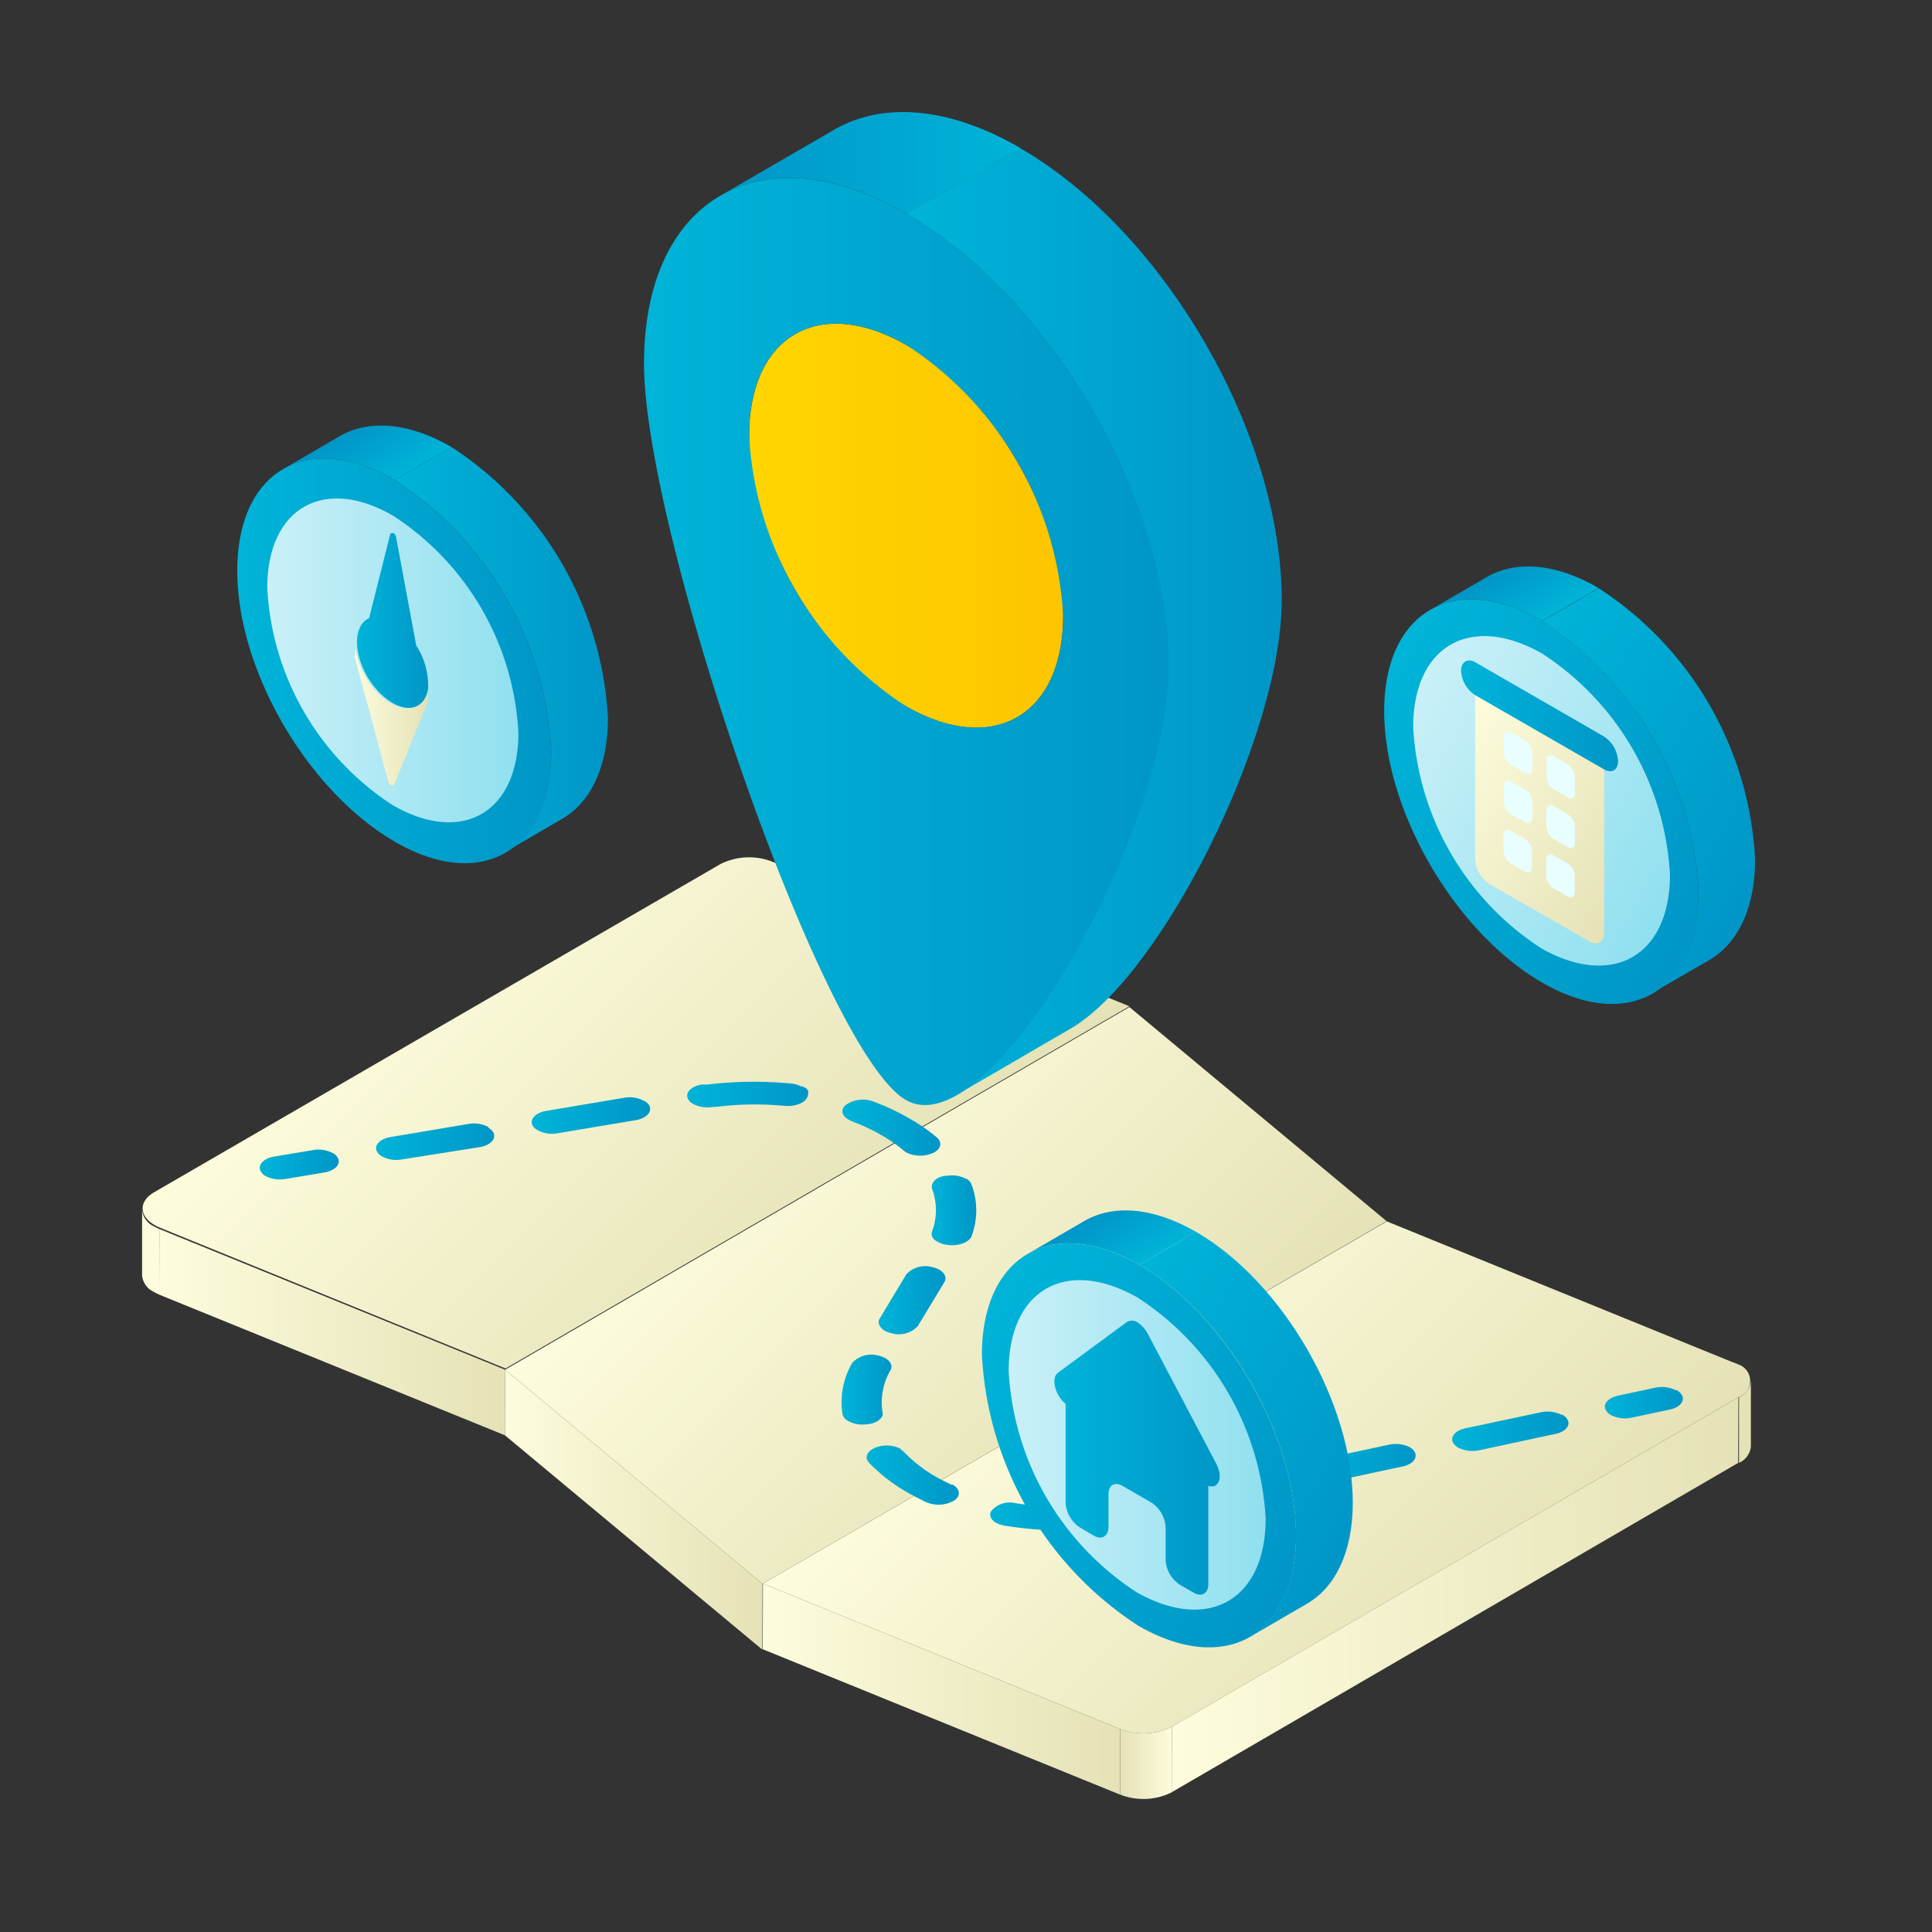<svg xmlns="http://www.w3.org/2000/svg" xmlns:xlink="http://www.w3.org/1999/xlink" viewBox="0 0 96 96"><rect x="0" y="0" width="96" height="96" fill="#333333" stroke="none"/><defs><style>.cls-1{fill:url(#linear-gradient);}.cls-2{fill:url(#linear-gradient-2);}.cls-3{fill:url(#linear-gradient-3);}.cls-4{fill:url(#linear-gradient-4);}.cls-5{fill:url(#linear-gradient-5);}.cls-6{fill:url(#linear-gradient-6);}.cls-7{fill:url(#linear-gradient-7);}.cls-8{fill:url(#linear-gradient-8);}.cls-9{fill:url(#linear-gradient-9);}.cls-10{fill:url(#linear-gradient-10);}.cls-11{fill:url(#linear-gradient-11);}.cls-12{fill:url(#linear-gradient-12);}.cls-13{fill:url(#linear-gradient-13);}.cls-14{fill:url(#linear-gradient-14);}.cls-15{fill:url(#linear-gradient-15);}.cls-16{fill:url(#linear-gradient-16);}.cls-17{fill:url(#linear-gradient-17);}.cls-18{fill:#fdfcdc;}.cls-19{fill:url(#linear-gradient-18);}.cls-20{fill:url(#linear-gradient-19);}.cls-21{fill:#e5e2b7;}.cls-22{fill:url(#linear-gradient-20);}.cls-23{fill:url(#linear-gradient-21);}.cls-24{fill:url(#linear-gradient-22);}.cls-25{fill:url(#linear-gradient-23);}.cls-26{fill:url(#linear-gradient-24);}.cls-27{fill:url(#linear-gradient-25);}.cls-28{fill:url(#linear-gradient-26);}.cls-29{fill:url(#linear-gradient-27);}.cls-30{fill:url(#linear-gradient-28);}.cls-31{fill:url(#linear-gradient-29);}.cls-32{fill:url(#linear-gradient-30);}.cls-33{fill:url(#linear-gradient-31);}.cls-34{fill:url(#linear-gradient-32);}.cls-35{fill:url(#linear-gradient-33);}.cls-36{fill:url(#linear-gradient-34);}.cls-37{fill:url(#linear-gradient-35);}.cls-38{fill:url(#linear-gradient-36);}.cls-39{fill:url(#linear-gradient-37);}.cls-40{fill:url(#linear-gradient-38);}.cls-41{fill:url(#linear-gradient-39);}.cls-42{fill:url(#linear-gradient-40);}.cls-43{fill:url(#linear-gradient-41);}.cls-44{fill:url(#linear-gradient-42);}.cls-45{fill:#e9feff;}.cls-46{fill:url(#linear-gradient-43);}</style><linearGradient id="linear-gradient" x1="52.77" y1="63.83" x2="72.42" y2="83.48" gradientUnits="userSpaceOnUse"><stop offset="0" stop-color="#fdfcdc"/><stop offset="1" stop-color="#e5e2b7"/></linearGradient><linearGradient id="linear-gradient-2" x1="37.9" y1="55.27" x2="56.11" y2="73.48" xlink:href="#linear-gradient"/><linearGradient id="linear-gradient-3" x1="21.61" y1="45.25" x2="41.26" y2="64.9" xlink:href="#linear-gradient"/><linearGradient id="linear-gradient-4" x1="12.91" y1="57.87" x2="16.83" y2="57.87" gradientUnits="userSpaceOnUse"><stop offset="0" stop-color="#00b4d8"/><stop offset="1" stop-color="#0096c7"/></linearGradient><linearGradient id="linear-gradient-5" x1="43.07" y1="73.31" x2="47.64" y2="73.31" xlink:href="#linear-gradient-4"/><linearGradient id="linear-gradient-6" x1="49.2" y1="75.37" x2="55.19" y2="75.37" xlink:href="#linear-gradient-4"/><linearGradient id="linear-gradient-7" x1="41.84" y1="69.06" x2="44.33" y2="69.06" xlink:href="#linear-gradient-4"/><linearGradient id="linear-gradient-8" x1="18.7" y1="56.73" x2="24.56" y2="56.73" xlink:href="#linear-gradient-4"/><linearGradient id="linear-gradient-9" x1="57.02" y1="74.34" x2="62.8" y2="74.34" xlink:href="#linear-gradient-4"/><linearGradient id="linear-gradient-10" x1="26.42" y1="55.43" x2="32.28" y2="55.43" xlink:href="#linear-gradient-4"/><linearGradient id="linear-gradient-11" x1="43.65" y1="64.61" x2="46.99" y2="64.61" xlink:href="#linear-gradient-4"/><linearGradient id="linear-gradient-12" x1="64.57" y1="72.73" x2="70.34" y2="72.73" xlink:href="#linear-gradient-4"/><linearGradient id="linear-gradient-13" x1="34.14" y1="54.37" x2="40.14" y2="54.37" xlink:href="#linear-gradient-4"/><linearGradient id="linear-gradient-14" x1="46.24" y1="60.14" x2="48.46" y2="60.14" xlink:href="#linear-gradient-4"/><linearGradient id="linear-gradient-15" x1="41.86" y1="56.03" x2="46.72" y2="56.03" xlink:href="#linear-gradient-4"/><linearGradient id="linear-gradient-16" x1="72.11" y1="71.11" x2="77.89" y2="71.11" xlink:href="#linear-gradient-4"/><linearGradient id="linear-gradient-17" x1="79.7" y1="69.7" x2="83.57" y2="69.7" xlink:href="#linear-gradient-4"/><linearGradient id="linear-gradient-18" x1="7.91" y1="66.2" x2="25.1" y2="66.2" xlink:href="#linear-gradient"/><linearGradient id="linear-gradient-19" x1="25.09" y1="75.01" x2="37.89" y2="75.01" xlink:href="#linear-gradient"/><linearGradient id="linear-gradient-20" x1="58.23" y1="79.24" x2="86.38" y2="79.24" xlink:href="#linear-gradient"/><linearGradient id="linear-gradient-21" x1="37.9" y1="83.93" x2="55.67" y2="83.93" xlink:href="#linear-gradient"/><linearGradient id="linear-gradient-22" x1="55.67" y1="87.59" x2="58.24" y2="87.59" gradientUnits="userSpaceOnUse"><stop offset="0" stop-color="#e5e2b7"/><stop offset="1" stop-color="#fdfcdc"/></linearGradient><linearGradient id="linear-gradient-23" x1="37.22" y1="26.12" x2="52.83" y2="26.12" gradientTransform="translate(19.22 -19.09) rotate(30.16)" gradientUnits="userSpaceOnUse"><stop offset="0" stop-color="#ffd500"/><stop offset="1" stop-color="#fdc500"/></linearGradient><linearGradient id="linear-gradient-24" x1="50.71" y1="8.1" x2="35.8" y2="8.1" xlink:href="#linear-gradient-4"/><linearGradient id="linear-gradient-25" x1="45.07" y1="30.87" x2="63.69" y2="30.87" xlink:href="#linear-gradient-4"/><linearGradient id="linear-gradient-26" x1="19.06" y1="24.17" x2="17.44" y2="21.35" xlink:href="#linear-gradient-4"/><linearGradient id="linear-gradient-27" x1="19.61" y1="32.27" x2="30.21" y2="32.27" xlink:href="#linear-gradient-4"/><linearGradient id="linear-gradient-28" x1="11.79" y1="32.82" x2="27.39" y2="32.82" xlink:href="#linear-gradient-4"/><linearGradient id="linear-gradient-29" x1="13.28" y1="32.8" x2="25.76" y2="32.8" gradientUnits="userSpaceOnUse"><stop offset="0" stop-color="#caf0f8"/><stop offset="1" stop-color="#90e0ef"/></linearGradient><linearGradient id="linear-gradient-30" x1="17.62" y1="35.61" x2="21.24" y2="35.61" xlink:href="#linear-gradient"/><linearGradient id="linear-gradient-31" x1="17.74" y1="30.83" x2="21.29" y2="30.83" xlink:href="#linear-gradient-4"/><linearGradient id="linear-gradient-32" x1="56.06" y1="63.17" x2="54.43" y2="60.35" xlink:href="#linear-gradient-4"/><linearGradient id="linear-gradient-33" x1="54.01" y1="67.36" x2="67.99" y2="75.44" xlink:href="#linear-gradient-4"/><linearGradient id="linear-gradient-34" x1="47.88" y1="66.79" x2="65.3" y2="76.85" xlink:href="#linear-gradient-4"/><linearGradient id="linear-gradient-35" x1="50.12" y1="71.8" x2="62.89" y2="71.8" xlink:href="#linear-gradient-29"/><linearGradient id="linear-gradient-36" x1="52.39" y1="72.42" x2="60.62" y2="72.42" xlink:href="#linear-gradient-4"/><linearGradient id="linear-gradient-37" x1="76.06" y1="31.17" x2="74.43" y2="28.35" xlink:href="#linear-gradient-4"/><linearGradient id="linear-gradient-38" x1="74.01" y1="35.37" x2="87.99" y2="43.44" xlink:href="#linear-gradient-4"/><linearGradient id="linear-gradient-39" x1="67.88" y1="34.79" x2="85.3" y2="44.85" xlink:href="#linear-gradient-4"/><linearGradient id="linear-gradient-40" x1="69.47" y1="35.69" x2="83.73" y2="43.92" xlink:href="#linear-gradient-29"/><linearGradient id="linear-gradient-41" x1="71.36" y1="37.91" x2="81.34" y2="43.67" xlink:href="#linear-gradient"/><linearGradient id="linear-gradient-42" x1="72.6" y1="35.57" x2="80.4" y2="35.57" xlink:href="#linear-gradient-4"/><linearGradient id="linear-gradient-43" x1="32" y1="31.88" x2="58.05" y2="31.88" xlink:href="#linear-gradient-4"/></defs><g id="Layer_11" data-name="Layer 11"><path class="cls-1" d="M86.38,67.8a.86.86,0,0,1,0,1.63L58.24,85.79a3.18,3.18,0,0,1-2.57.13L37.91,78.69l31-18,17.19,7A1.71,1.71,0,0,1,86.38,67.8Z"/><polygon class="cls-2" points="56.12 50.04 68.9 60.68 37.89 78.7 25.1 68.06 56.12 50.04"/><path class="cls-3" d="M56.12,50l-31,18-17.18-7a2.1,2.1,0,0,1-.26-.13c-.77-.44-.81-1.18,0-1.64L35.79,42.94a3.18,3.18,0,0,1,2.57-.13Z"/><path class="cls-4" d="M16.54,57.3a1.53,1.53,0,0,0-1-.15l-1.92.32c-.52.09-.83.41-.67.72a.6.6,0,0,0,.25.25,1.6,1.6,0,0,0,1,.14l1.91-.32c.54-.09.84-.41.68-.72a.58.58,0,0,0-.25-.24"/><path class="cls-5" d="M44.77,72a1.54,1.54,0,0,0-1.18-.1c-.49.16-.67.51-.4.79a8.42,8.42,0,0,0,1.92,1.48c.28.16.59.32.91.47a1.55,1.55,0,0,0,1.41-.09c.32-.23.27-.57-.09-.78l-.07,0c-.26-.12-.51-.25-.75-.38a7.12,7.12,0,0,1-1.58-1.22.59.59,0,0,0-.17-.13"/><path class="cls-6" d="M54.9,75a1.53,1.53,0,0,0-.85-.16,15.18,15.18,0,0,1-3.59-.15,1.2,1.2,0,0,0-1.22.41c-.1.21,0,.42.26.57a1.45,1.45,0,0,0,.43.14,18.25,18.25,0,0,0,4.4.18c.54,0,.92-.34.85-.66A.59.59,0,0,0,54.9,75"/><path class="cls-7" d="M44,67.49a1.38,1.38,0,0,0-.39-.14,1.28,1.28,0,0,0-1.27.38,3.89,3.89,0,0,0-.48,2.53.52.52,0,0,0,.29.35,1.42,1.42,0,0,0,.8.17c.55,0,1-.31.9-.62a3.18,3.18,0,0,1,.4-2.08c.12-.21,0-.44-.25-.59"/><path class="cls-8" d="M24.27,56a1.53,1.53,0,0,0-1-.15l-3.87.65c-.52.09-.83.41-.67.72a.64.64,0,0,0,.25.24,1.52,1.52,0,0,0,1,.15L23.84,57c.53-.09.83-.41.68-.72a.64.64,0,0,0-.25-.24"/><path class="cls-9" d="M62.5,73.53a1.58,1.58,0,0,0-1-.13l-3.77.8c-.52.11-.79.45-.59.74a.61.61,0,0,0,.23.22,1.61,1.61,0,0,0,1.06.13l3.77-.81c.51-.11.78-.44.58-.74a.67.67,0,0,0-.23-.21"/><path class="cls-10" d="M32,54.7a1.53,1.53,0,0,0-1-.15l-3.86.65c-.53.09-.83.41-.68.72a.61.61,0,0,0,.26.24,1.5,1.5,0,0,0,1,.15l3.87-.65c.53-.09.82-.41.68-.72A.61.61,0,0,0,32,54.7"/><path class="cls-11" d="M46.69,63.1a1.24,1.24,0,0,0-.37-.14,1.3,1.3,0,0,0-1.28.35l-1.33,2.21c-.13.21,0,.44.24.6a1.35,1.35,0,0,0,.37.13,1.28,1.28,0,0,0,1.28-.35l1.33-2.2c.13-.22,0-.45-.24-.6"/><path class="cls-12" d="M70.05,71.91a1.59,1.59,0,0,0-1-.13l-3.79.81c-.5.11-.77.44-.58.74a.67.67,0,0,0,.23.21,1.66,1.66,0,0,0,1,.14l3.78-.81c.52-.11.78-.44.59-.75a.67.67,0,0,0-.23-.21"/><path class="cls-13" d="M39.84,54a1.37,1.37,0,0,0-.54-.16,19.27,19.27,0,0,0-4.15.05h-.08l-.21,0c-.53.09-.83.41-.67.72a.53.53,0,0,0,.25.24,1.52,1.52,0,0,0,1,.15l.14,0a15.55,15.55,0,0,1,3.4-.05c.54.05,1.06-.16,1.15-.47s0-.38-.28-.51"/><path class="cls-14" d="M48,58.57a1.52,1.52,0,0,0-.9-.15c-.55,0-.89.36-.78.67a3,3,0,0,1,0,2.08c-.07.2,0,.4.28.54a1.35,1.35,0,0,0,.49.15c.54.07,1.07-.13,1.19-.44a3.67,3.67,0,0,0,0-2.55.52.52,0,0,0-.27-.3"/><path class="cls-15" d="M45.19,55.58a11.24,11.24,0,0,0-1.78-.84,1.48,1.48,0,0,0-1.39.17c-.27.23-.19.53.14.72l.15.08a9.63,9.63,0,0,1,1.48.69,7.53,7.53,0,0,1,1.11.77l.12.09a1.59,1.59,0,0,0,1.27.06c.45-.17.57-.53.26-.8a8.59,8.59,0,0,0-1.36-.94"/><path class="cls-16" d="M77.59,70.3a1.59,1.59,0,0,0-1-.13l-3.77.8c-.53.11-.79.45-.6.75a.93.93,0,0,0,.23.21,1.63,1.63,0,0,0,1.07.13l3.77-.81c.52-.11.78-.44.58-.74a.67.67,0,0,0-.23-.21"/><path class="cls-17" d="M83.27,69.08a1.58,1.58,0,0,0-1-.13l-1.88.4c-.51.12-.78.45-.58.75a.67.67,0,0,0,.23.21,1.58,1.58,0,0,0,1.05.13l1.88-.4c.52-.11.78-.45.59-.74a.73.73,0,0,0-.24-.22"/><path class="cls-18" d="M7.06,63.37V60.11a1,1,0,0,0,.6.83,2.1,2.1,0,0,0,.26.13v3.26a2.1,2.1,0,0,1-.26-.13A1,1,0,0,1,7.06,63.37Z"/><polygon class="cls-19" points="25.1 68.06 25.09 71.32 7.91 64.33 7.92 61.07 25.1 68.06"/><polygon class="cls-20" points="37.89 78.7 37.88 81.97 25.09 71.32 25.1 68.06 37.89 78.7"/><path class="cls-21" d="M87,68.62v3.26a1,1,0,0,1-.59.81V69.43A1,1,0,0,0,87,68.62Z"/><polygon class="cls-22" points="86.38 69.43 86.37 72.69 58.23 89.05 58.24 85.79 86.38 69.43"/><polygon class="cls-23" points="55.67 85.92 55.67 89.18 37.9 81.95 37.91 78.69 55.67 85.92"/><path class="cls-24" d="M58.24,85.79v3.26a3.16,3.16,0,0,1-2.56.13V85.92A3.18,3.18,0,0,0,58.24,85.79Z"/><ellipse class="cls-25" cx="45.03" cy="26.12" rx="6.37" ry="11" transform="translate(-7.03 26.16) rotate(-30.16)"/><path class="cls-26" d="M35.8,9.72l5.64-3.27c2.37-1.38,5.65-1.19,9.27.91l-5.64,3.27C41.45,8.54,38.17,8.35,35.8,9.72Z"/><path class="cls-27" d="M53.2,51.11l-5.64,3.28C52.05,51.78,58,39.92,58.05,33.12c0-8.27-5.78-18.33-13-22.49l5.64-3.27c7.19,4.15,13,14.21,13,22.48C63.67,36.64,57.69,48.5,53.2,51.11Z"/><path class="cls-28" d="M14.07,23.31l2.81-1.64c1.42-.82,3.39-.71,5.55.54l-2.82,1.64C17.45,22.6,15.48,22.48,14.07,23.31Z"/><path class="cls-29" d="M27.93,40.69l-2.82,1.64c1.41-.81,2.27-2.54,2.28-5a17.16,17.16,0,0,0-7.78-13.48l2.82-1.64a17.17,17.17,0,0,1,7.78,13.48C30.2,38.15,29.33,39.88,27.93,40.69Z"/><path class="cls-30" d="M19.61,23.85a17.16,17.16,0,0,1,7.78,13.48c0,5-3.52,7-7.83,4.46s-7.79-8.52-7.77-13.47S15.3,21.36,19.61,23.85Z"/><path class="cls-31" d="M19.54,25.63c-3.45-2-6.25-.39-6.26,3.57A13.71,13.71,0,0,0,19.5,40c3.45,2,6.25.39,6.26-3.57A13.7,13.7,0,0,0,19.54,25.63Z"/><path class="cls-32" d="M21.18,34.25c-.13.89-.87,1.21-1.75.7a3,3,0,0,1-.5-.36,4,4,0,0,1-1.19-2,2.33,2.33,0,0,1-.06-.35.83.83,0,0,0,0,.61l1.62,6a.31.31,0,0,0,.13.18c.06,0,.12,0,.14,0l1.65-4.07a1,1,0,0,0,0-.62"/><path class="cls-33" d="M19.54,26.49c-.07,0-.13,0-.15.05l-1.05,4.18c-.43.19-.67.72-.58,1.5l.06.35a4.06,4.06,0,0,0,1.2,2,2.9,2.9,0,0,0,.49.36c.89.51,1.62.19,1.76-.7a3,3,0,0,0,0-.31,3.66,3.66,0,0,0-.59-1.85l-1-5.39a.36.36,0,0,0-.14-.21"/><path class="cls-34" d="M51.06,62.31l2.82-1.64c1.42-.82,3.38-.71,5.55.54l-2.82,1.64C54.45,61.6,52.48,61.48,51.06,62.31Z"/><path class="cls-35" d="M64.94,79.69l-2.82,1.64c1.4-.82,2.27-2.55,2.28-5,0-5-3.48-11-7.79-13.48l2.82-1.64c4.31,2.49,7.8,8.53,7.79,13.48C67.21,77.15,66.34,78.88,64.94,79.69Z"/><path class="cls-36" d="M56.61,62.85c4.31,2.49,7.8,8.52,7.79,13.48s-3.53,6.94-7.84,4.45a17.09,17.09,0,0,1-7.77-13.47C48.8,62.36,52.3,60.37,56.61,62.85Z"/><path class="cls-37" d="M56.52,64.47c-3.53-2-6.39-.4-6.4,3.65a14,14,0,0,0,6.36,11c3.53,2,6.4.41,6.41-3.65A14,14,0,0,0,56.52,64.47Z"/><path class="cls-38" d="M56.52,65.7a.51.51,0,0,0-.54,0l-3.41,2.51c-.37.27-.13,1.14.38,1.55v4.92a1.58,1.58,0,0,0,.71,1.22l.7.41c.4.23.71,0,.72-.41V74.24c0-.45.32-.63.71-.4l1.42.82a1.57,1.57,0,0,1,.71,1.23v1.62a1.57,1.57,0,0,0,.7,1.23l.71.41c.39.22.71,0,.71-.41l0-4.91c.51.17.76-.41.39-1.11l-3.39-6.43a1.54,1.54,0,0,0-.53-.59"/><path class="cls-39" d="M71.06,30.31l2.82-1.64c1.42-.82,3.39-.71,5.56.55l-2.82,1.63C74.45,29.6,72.48,29.48,71.06,30.31Z"/><path class="cls-40" d="M84.94,47.7l-2.82,1.63c1.4-.81,2.27-2.54,2.28-5a17.16,17.16,0,0,0-7.78-13.47l2.82-1.63a17.09,17.09,0,0,1,7.77,13.47C87.21,45.15,86.34,46.88,84.94,47.7Z"/><path class="cls-41" d="M76.62,30.85A17.16,17.16,0,0,1,84.4,44.32c0,5-3.52,7-7.83,4.47s-7.8-8.53-7.79-13.48S72.31,28.37,76.62,30.85Z"/><path class="cls-42" d="M76.62,32.47c-3.52-2-6.39-.41-6.4,3.65a14,14,0,0,0,6.36,11c3.53,2,6.39.4,6.4-3.65A14,14,0,0,0,76.62,32.47Z"/><path class="cls-43" d="M73.3,34.54l0,8.15A1.59,1.59,0,0,0,74,43.92l5,2.87c.4.23.71,0,.71-.42l0-8.15Z"/><path class="cls-44" d="M79.69,36.59l-6.38-3.68c-.39-.23-.71,0-.71.4a1.53,1.53,0,0,0,.7,1.23l6.39,3.68c.39.23.71.05.71-.4a1.56,1.56,0,0,0-.71-1.23"/><path class="cls-45" d="M75.78,36.79l-.71-.41c-.19-.12-.35,0-.35.2v.82a.75.75,0,0,0,.35.61l.71.41c.2.12.36,0,.36-.2V37.4a.78.78,0,0,0-.36-.61"/><path class="cls-45" d="M77.92,38l-.72-.42c-.19-.11-.35,0-.35.21v.82a.77.77,0,0,0,.35.61l.71.41c.19.11.35,0,.35-.21v-.81a.78.78,0,0,0-.35-.61"/><path class="cls-45" d="M75.78,39.24l-.71-.41c-.2-.12-.35,0-.35.2v.81a.81.81,0,0,0,.35.62l.71.4c.2.12.36,0,.36-.2v-.81a.79.79,0,0,0-.35-.61"/><path class="cls-45" d="M77.91,40.47l-.72-.42c-.19-.11-.35,0-.35.21v.81a.78.78,0,0,0,.35.61l.71.42c.2.11.36,0,.36-.21v-.82a.77.77,0,0,0-.35-.6"/><path class="cls-45" d="M75.77,41.68l-.71-.41c-.2-.11-.35,0-.35.21v.81a.78.78,0,0,0,.35.61l.71.41c.19.11.35,0,.35-.2V42.3a.78.78,0,0,0-.36-.62"/><path class="cls-45" d="M77.9,42.91l-.71-.41c-.19-.11-.35,0-.36.21v.81a.79.79,0,0,0,.35.61l.72.41c.19.11.35,0,.35-.2v-.82a.79.79,0,0,0-.35-.61"/><path class="cls-46" d="M45.07,10.63c7.2,4.16,13,14.22,13,22.49S49.2,57.11,45,54.65,32,26.34,32,18.08,37.87,6.48,45.07,10.63ZM45,35.08c4.31,2.49,7.81.5,7.83-4.46a17.16,17.16,0,0,0-7.78-13.47c-4.31-2.48-7.81-.49-7.83,4.46A17.13,17.13,0,0,0,45,35.08"/></g></svg>